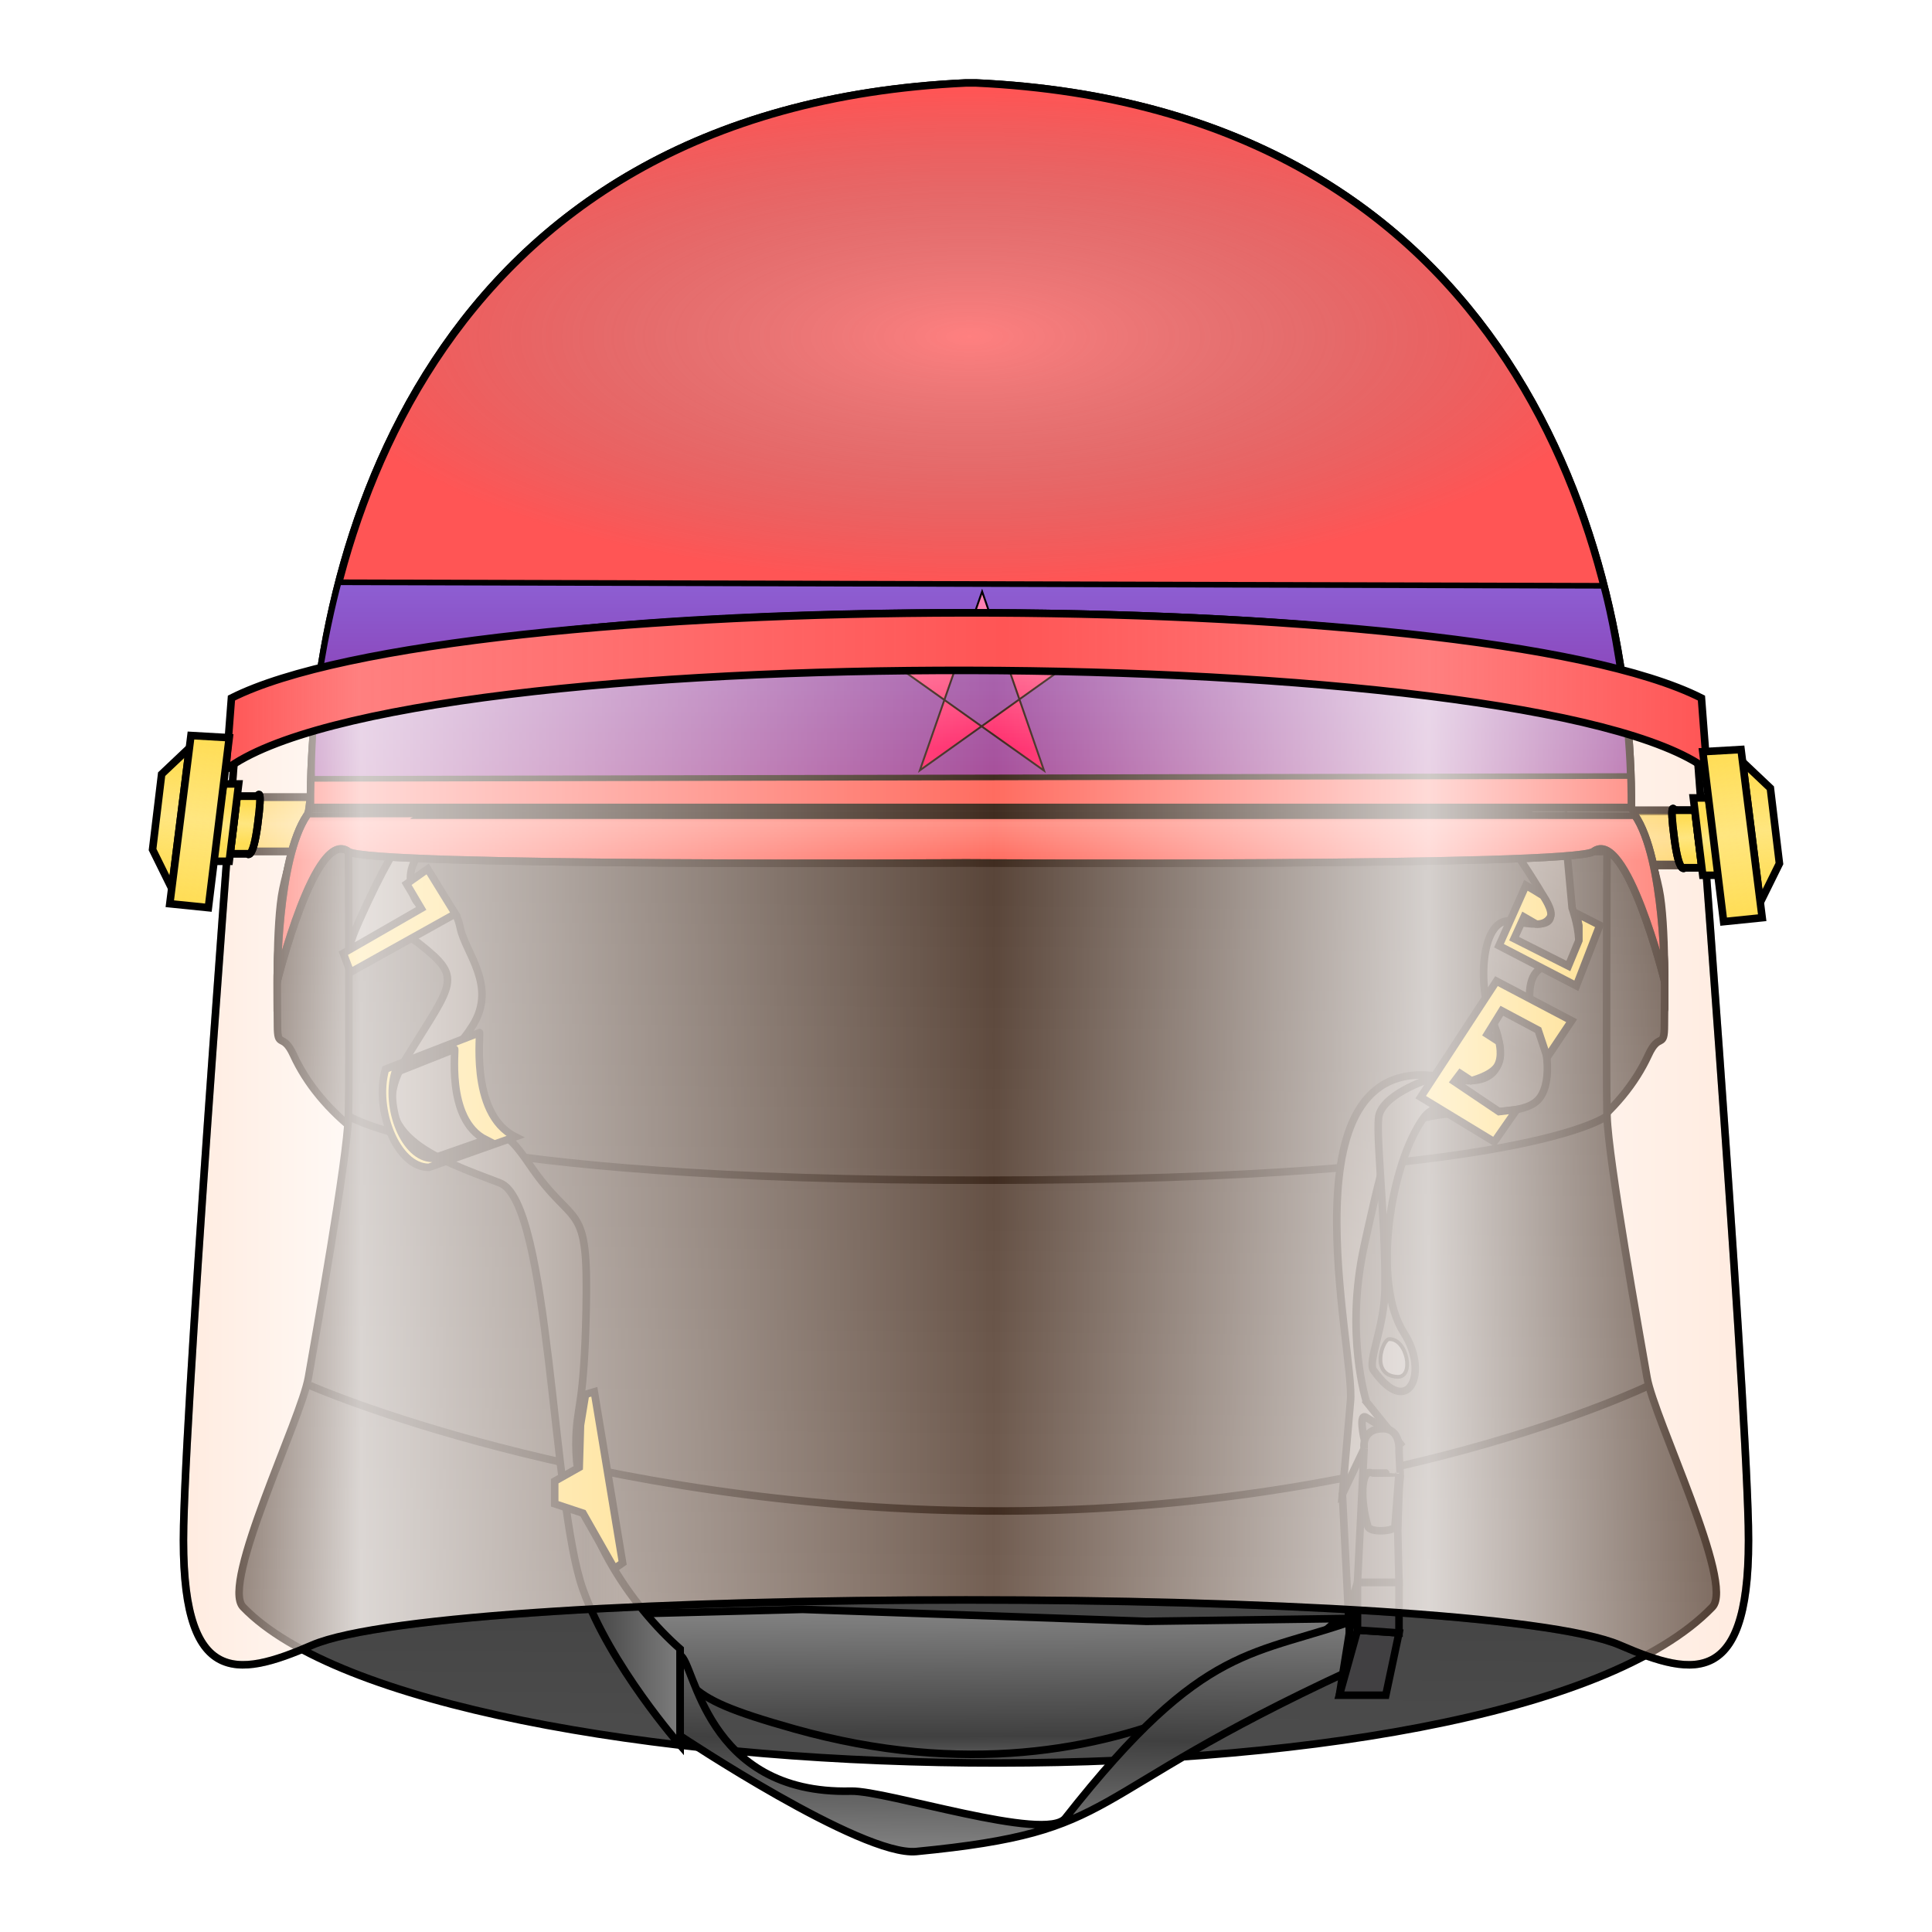 <svg xmlns="http://www.w3.org/2000/svg" xmlns:xlink="http://www.w3.org/1999/xlink" viewBox="0 0 256 256">
    <defs>
        <linearGradient id="innoGrad20">
            <stop offset="0" stop-color="#ffd42a" stop-opacity=".502"/>
            <stop offset=".5" stop-color="#ffd42a" stop-opacity="0"/>
            <stop offset="1" stop-color="#ffd42a" stop-opacity=".502"/>
        </linearGradient>
        <linearGradient id="innoGrad13">
            <stop offset="0"/>
            <stop offset="1" stop-color="#4d4d4d"/>
        </linearGradient>
        <linearGradient id="innoGrad12">
            <stop offset="0" stop-color="#808080"/>
            <stop offset=".657" stop-color="#404040"/>
            <stop offset="1" stop-color="#808080"/>
        </linearGradient>
        <linearGradient id="innoGrad11">
            <stop offset="0" stop-color="#808080"/>
            <stop offset=".497" stop-color="#404040"/>
            <stop offset="1" stop-color="#808080"/>
        </linearGradient>
        <linearGradient id="innoGrad10">
            <stop offset="0" stop-color="#808080"/>
            <stop offset=".702" stop-color="#404040"/>
            <stop offset="1" stop-color="#808080"/>
        </linearGradient>
        <linearGradient id="innoGrad9">
            <stop offset="0" stop-color="#808080"/>
            <stop offset=".457" stop-color="#404040"/>
            <stop offset="1" stop-color="#808080"/>
        </linearGradient>
        <linearGradient id="innoGrad8">
            <stop offset="0" stop-color="#333" stop-opacity="0"/>
            <stop offset="1" stop-color="#ff2a2a" stop-opacity=".502"/>
        </linearGradient>
        <linearGradient id="innoGrad7">
            <stop offset="0" stop-color="#ff2a2a" stop-opacity=".502"/>
            <stop offset=".798" stop-color="#ff2a2a" stop-opacity="0"/>
            <stop offset="1" stop-color="#333" stop-opacity=".503"/>
        </linearGradient>
        <linearGradient id="innoGrad6">
            <stop offset="0" stop-color="#8d5fd3"/>
            <stop offset="1" stop-color="#892ca0"/>
        </linearGradient>
        <linearGradient id="innoGrad4">
            <stop offset="0" stop-color="#fff" stop-opacity="0"/>
            <stop offset=".115" stop-color="#fff" stop-opacity=".75"/>
            <stop offset=".518" stop-color="#fff" stop-opacity="0"/>
            <stop offset=".794" stop-color="#fff" stop-opacity=".75"/>
            <stop offset="1" stop-color="#fff" stop-opacity="0"/>
        </linearGradient>
        <linearGradient id="innoGrad3">
            <stop offset="0" stop-color="#ff2a2a" stop-opacity=".502"/>
            <stop offset=".092" stop-color="#ff2a2a" stop-opacity="0"/>
            <stop offset=".525" stop-color="#ff2a2a" stop-opacity=".502"/>
            <stop offset=".811" stop-color="#ff2a2a" stop-opacity="0"/>
            <stop offset="1" stop-color="#ff2a2a" stop-opacity=".502"/>
        </linearGradient>
        <linearGradient id="linearGradient965" x1="227.911" x2="230.399" y1="99.611" y2="121.577" gradientUnits="userSpaceOnUse" xlink:href="#innoGrad20"/>
        <linearGradient id="linearGradient1005" x1="225.526" x2="225.673" y1="108.605" y2="113.726" gradientUnits="userSpaceOnUse" xlink:href="#innoGrad20"/>
        <linearGradient id="linearGradient1056" x1="223.28" x2="223.016" y1="113.671" y2="108.383" gradientUnits="userSpaceOnUse" xlink:href="#innoGrad20"/>
        <linearGradient id="linearGradient1094" x1="232.808" x2="234.196" y1="102.594" y2="117.509" gradientUnits="userSpaceOnUse" xlink:href="#innoGrad20"/>
        <linearGradient id="linearGradient1056-4" x1="223.28" x2="223.016" y1="113.671" y2="108.383" gradientTransform="matrix(-1 0 0 1 256 -1.854)" gradientUnits="userSpaceOnUse" xlink:href="#innoGrad20"/>
        <linearGradient id="linearGradient1185" x1="232.808" x2="234.196" y1="102.594" y2="117.509" gradientUnits="userSpaceOnUse" xlink:href="#innoGrad20"/>
        <linearGradient id="linearGradient1187" x1="225.526" x2="225.673" y1="108.605" y2="113.726" gradientUnits="userSpaceOnUse" xlink:href="#innoGrad20"/>
        <linearGradient id="linearGradient1189" x1="227.911" x2="230.399" y1="99.611" y2="121.577" gradientUnits="userSpaceOnUse" xlink:href="#innoGrad20"/>
        <linearGradient id="linearGradient1233" x1="29.359" x2="226.757" y1="91.869" y2="91.869" gradientUnits="userSpaceOnUse" xlink:href="#innoGrad3"/>
        <linearGradient id="linearGradient1283" x1="23.809" x2="232.189" y1="150.9" y2="150.9" gradientUnits="userSpaceOnUse" xlink:href="#innoGrad4"/>
        <linearGradient id="linearGradient5" x1="124.756" x2="125.306" y1="964.184" y2="873.143" gradientTransform="matrix(.186 0 0 .186 106.756 -80.14)" gradientUnits="userSpaceOnUse" xlink:href="#innoGrad5"/>
        <linearGradient id="innoGrad5">
            <stop offset="0" stop-color="#f06"/>
            <stop offset="1" stop-color="#ff80b2"/>
        </linearGradient>
        <linearGradient id="linearGradient1350" x1="130.326" x2="130.326" y1="77.025" y2="104.957" gradientUnits="userSpaceOnUse" xlink:href="#innoGrad6"/>
        <linearGradient id="linearGradient1396" x1="131.137" x2="131.137" y1="114.126" y2="107.731" gradientUnits="userSpaceOnUse" xlink:href="#innoGrad7"/>
        <radialGradient id="radialGradient1436" cx="128.461" cy="34.25" r="88.015" fx="128.461" fy="34.25" gradientTransform="matrix(1 0 0 .37 0 31.928)" gradientUnits="userSpaceOnUse" xlink:href="#innoGrad8"/>
        <linearGradient id="linearGradient1444" x1="128.36" x2="128.669" y1="244.849" y2="213.401" gradientUnits="userSpaceOnUse" xlink:href="#innoGrad9"/>
        <linearGradient id="linearGradient1478" x1="45.935" x2="90.625" y1="169.912" y2="169.912" gradientUnits="userSpaceOnUse" xlink:href="#innoGrad10"/>
        <linearGradient id="linearGradient1494" x1="167.694" x2="200.462" y1="163.545" y2="163.545" gradientUnits="userSpaceOnUse" xlink:href="#innoGrad11"/>
        <linearGradient id="linearGradient1510" x1="176.822" x2="209.906" y1="194.958" y2="108.283" gradientUnits="userSpaceOnUse" xlink:href="#innoGrad12"/>
        <linearGradient id="linearGradient1558" x1="130.388" x2="129.307" y1="74.829" y2="166.658" gradientUnits="userSpaceOnUse" xlink:href="#innoGrad13"/>
        <linearGradient id="linearGradient1588" x1="-147.456" x2="-147.456" y1="114.69" y2="107.503" gradientTransform="matrix(-1 0 0 1 72.422 0)" gradientUnits="userSpaceOnUse" xlink:href="#innoGrad20"/>
        <linearGradient id="linearGradient1618" x1="37.211" x2="37.211" y1="112.813" y2="105.625" gradientUnits="userSpaceOnUse" xlink:href="#innoGrad20"/>
        <linearGradient id="linearGradient1634" x1="127.915" x2="128.021" y1="213.907" y2="236.957" gradientUnits="userSpaceOnUse" xlink:href="#innoGrad10"/>
        <linearGradient id="linearGradient964" x1="130.513" x2="128.595" y1="27.483" y2="234.198" gradientUnits="userSpaceOnUse" xlink:href="#innoGrad13"/>
    </defs>
    <g stroke="#000" stroke-miterlimit="10">
        <path fill="#ffe680" d="M34.451 105.625h6.695l-.953 7.188h-6.917z"/>
        <path fill="url(#linearGradient1618)" d="M40.193 112.813h-6.917l1.175-7.188h6.695z"/>
        <path fill="#ffe680" d="M222.638 107.503h-6.695l.953 7.188h6.917z"/>
        <path fill="url(#linearGradient1588)" d="M215.943 107.503l.953 7.188h6.917l-1.175-7.188z" transform="translate(-.763 -.15)"/>
    </g>
    <g>
        <path fill="url(#linearGradient1558)" stroke="#000" stroke-miterlimit="10" d="M129.307 166.658c57.35 0 82.25-11.938 89.118-26.877 1.427-3.104 2.117-.669 2.117-3.95 0-2.613.252-13.363-.709-18-1.183-5.714-3.666-10.834-3.666-10.834.166-33.162-15.167-92.662-86.86-96.001H128c-71.693 3.339-87.026 62.839-86.86 96.001 0 0-2.483 5.12-3.666 10.834-.961 4.637-.709 15.387-.709 18 0 3.281.69.847 2.117 3.95C45.75 154.72 70.65 166.658 128 166.658z"/>
        <path fill="url(#linearGradient964)" stroke="#000" stroke-miterlimit="10" d="M212.941 112.835s-.156 29.234 0 35.028c.156 5.794 4.352 29.171 5.3 34.659.948 5.488 11.638 27.313 8.663 30.409-28.023 29.164-169.8 25.914-194.7 0-2.975-3.096 7.714-24.921 8.663-30.409.949-5.488 5.144-28.865 5.3-34.659.156-5.794 0-35.028 0-35.028z"/>
        <path fill="none" stroke="#000" stroke-miterlimit="10" d="M46.167 147.863s12.537 8.572 84.424 8.522c71.887-.05 82.35-8.522 82.35-8.522M41.074 183.586s36.803 16.196 89.517 16.622c52.714.426 87.898-16.622 87.898-16.622"/>
        <g stroke="#000" stroke-miterlimit="10">
            <path fill="url(#linearGradient1510)" d="M181.063 185.75l4.479 5.563-7.666 6.688 1.062-12.251c.777-6.292-9.885-47.995 13.063-42.875 7.563 1.688 7.625-3.5 5.688-7.75-1.937-4.25-1.513-13.826 2.688-13.063 5.5 1 6.313.188 3.5-4.375-3.421-5.549-5.125-7.5-5.125-7.5l8.438-2.063 1.125 12.188s3.063 8.375-2.125 7.688c-5.188-.687-3.375 7.5-2.375 8.5s2.063 6.563.188 9c-3.167 4.116-17.625-1.125-20.125 6.844-1.148 3.66-2.682 10.758-3.125 12.781-2.57 11.719.31 20.625.31 20.625z"/>
            <path fill="url(#linearGradient1494)" d="M189.947 142.777s-6.318 1.897-7.197 4.91c-.565 1.938.869 13.737.768 23-.058 5.144-2.341 9.722-1.521 10.875 4.666 6.571 7.369.244 4.066-4.875-4.376-6.783-1.799-22.464 2.539-28.521 2.62-3.659 6.91 1.155 7.773-.542z"/>
            <path fill="#414042" d="M180.81 190.924s-.935-4.001.315-3.049l2.393 1.459z"/>
            <path fill="url(#linearGradient1634)" d="M84.25 213.835l22.083-.583 45.583 1.583 25.559-.358c-.525.142-27.061 27.298-72.225 14.608-16.772-4.712-12.473-5.551-21-15.25z"/>
            <path fill="url(#linearGradient1478)" d="M60 110.167c3.263.639-7.327.54-5.375 7.958 1.25 4.75 5.081-1.275 6.375 4.875.687 3.263 4.875 7.625 1.667 12.834-3.044 4.942-3.584.957.583 10.791s.917-1.179 6.917 7.682 7.834 4.23 7.5 19.36C77.39 186.215 76.5 186 76.333 190.332 75.88 202.128 83.875 213 90.125 218.5v12.75s-9.25-10.5-12.875-20.625c-4.14-11.56-4.333-51.325-11-53.875-8.5-3.25-18.625-6.5-12.375-16.625s7.5-10.5 1.625-15.125-12.625 7.125-6.875-5.25 8.125-12 8.5-12S60 110.167 60 110.167z"/>
            <path fill="#fd5" d="M51.084 141.664l12.411-4.815c.356-.778-1.512 10.633 4.786 13.783l-11.454 4.05c-4.306 0-7.274-7.772-5.743-13.018zm6.249 11.828l7.044-2.464c-5.483-2.743-3.856-12.678-4.167-12l-7.878 3.13c-1.332 4.568 1.251 11.334 5.001 11.334zM53.875 117.116l1.933 3.262-10.316 5.93.946 2.524 13.891-7.745-3.662-5.947zM76.75 194.428l.167-5.584.666-4.083 1.167-.343 3.75 22.676-1.083.751-4.167-7.334-3.75-1.25v-3z"/>
            <path fill="url(#linearGradient1444)" d="M90.125 219.335c1.956.845 3.206 18.487 22.625 18 4.707-.118 25.873 6.821 28.416 3.583 18.648-23.743 24.857-21.276 39.334-26.583l-1.75 7.083c-36.525 16.925-29.663 21.237-57.333 23.917-7.23.7-31.292-15.333-31.292-15.333z"/>
            <path fill="#414042" d="M185.375 216.372l-5.5-.375-2.4 8.628h6.15z"/>
            <path fill="#414042" d="M179.875 215.997l5.5.375v-6.708h-5.5z"/>
            <path fill="none" d="M179.875 209.664l-2.4 14.961z"/>
            <path fill="#414042" d="M180.751 191.96l-2.875 6.041.799 15.707 1.2-4.044h5.5l-.166-6.83s.103-3.633.166-5.001c.063-1.368.167-2.167.167-2.167l-.167-3.416s.278-2.938-2.125-2.938c-2.937.001-2.499 2.648-2.499 2.648z"/>
            <path fill="#414042" d="M181.709 195.166c.197.075 3.667-.014 3.666-.01l-.541 7.177c-.187.562-3.315.804-3.583-.083-1.037-3.438-.901-7.602.458-7.084z"/>
            <path fill="none" d="M179.875 209.664l.876-17.704-.876 17.704"/>
            <path fill="#fd5" d="M203.25 117.938l-1.063-.625-3.563 8 10.25 5.313 3.106-8.021-3.114-1.59.343 1.611v2L207.813 128l-7.188-3.625 1.313-2.875 1.623.941s1.253.147 1.863-.923c.46-.807-.962-2.837-.962-2.837zM198.291 130.006l-10.041 15.369 9.749 5.925 2.98-4.284-2.354.278-5.927-3.989.798-1.058 1.447.947s2.6-.642 3.422-1.887c.822-1.245.26-3.264.26-3.264l-1.551-.996 1.926-3.11 4.813 2.563 1.199 3.597 3.238-4.847z"/>
            <path fill="#808285" stroke-width=".5" d="M184.063 177.438c2.39-.093 3.375 5.088 1.125 5-3.684-.144-1.986-4.967-1.125-5z"/>
        </g>
        <path fill="#ff8080" d="M216.166 106.99c.166-33.162-15.167-92.662-86.86-96.001h-1.307c-71.693 3.339-87.026 62.839-86.86 96.001z"/>
        <path fill="url(#radialGradient1436)" stroke="#000" stroke-miterlimit="10" d="M216.166 106.99c.166-33.162-15.167-92.662-86.86-96.001h-1.307c-71.693 3.339-87.026 62.839-86.86 96.001z"/>
        <path fill="#ff8080" stroke="#000" stroke-miterlimit="10" d="M46.167 112.835c-4.353-3.265-9.432 17.167-9.432 17.167s-.036-16.167 3.948-22c.018-.027 87.316 0 87.316 0s88.605-.027 88.625 0c3.982 5.833 3.947 22 3.947 22s-5.078-20.431-9.432-17.167c-2.668 2-83.14 1.5-83.14 1.5s-79.166.5-81.832-1.5z"/>
        <path fill="url(#linearGradient1396)" stroke="#000" stroke-miterlimit="10" d="M46.167 112.835c-4.353-3.265-9.432 17.167-9.432 17.167s-.036-16.167 3.948-22c.018-.027 87.316 0 87.316 0s88.605-.027 88.625 0c3.982 5.833 3.947 22 3.947 22s-5.078-20.431-9.432-17.167c-2.668 2-83.14 1.5-83.14 1.5s-79.166.5-81.832-1.5z"/>
        <path fill="url(#linearGradient1350)" stroke="#000" stroke-miterlimit="10" stroke-width=".75" d="M212.417 77.62l-167.543-.466s-1.651 5.96-2.644 13.023c-.993 7.063-.881 13.023-.881 13.023l174.594-.371s-.026-4.754-1.092-12.604c-1.066-7.851-2.434-12.604-2.434-12.604z"/>
        <path fill="url(#linearGradient5)" fill-rule="evenodd" stroke="#000" stroke-width=".25" d="M130.137 78.38l-8.252 23.695 20.583-14.684-24.943-.048 20.819 14.773z"/>
    </g>
    <g>
        <path fill="#ffb380" stroke="#000" stroke-miterlimit="10" d="M41.333 217.997c-10 4.333-17.5 5.666-17-15.834s7.333-109.667 7.333-109.667 11.721-5.747 45.5-9.166c28-2.833 73.667-2.833 101.667 0 33.778 3.418 45.5 9.166 45.5 9.166s6.832 88.167 7.332 109.667-7 20.167-17 15.834c-18.453-7.996-154.878-7.996-173.332 0z" opacity=".25"/>
        <path fill="url(#linearGradient1283)" stroke="#000" stroke-miterlimit="10" d="M41.333 217.997c-10 4.333-17.5 5.666-17-15.834s7.333-109.667 7.333-109.667 11.721-5.747 45.5-9.166c28-2.833 73.667-2.833 101.667 0 33.778 3.418 45.5 9.166 45.5 9.166s6.832 88.167 7.332 109.667-7 20.167-17 15.834c-18.453-7.996-154.878-7.996-173.332 0z"/>
        <path fill="#ff8080" d="M226.174 101.966l-.725-9.469c-30.128-15.237-165.357-14.87-194.783 0l-.724 9.469c23.702-17.886 173.477-17.141 196.232 0z"/>
        <path fill="url(#linearGradient1233)" stroke="#000" stroke-miterlimit="10" d="M226.174 101.966l-.725-9.469c-30.128-15.237-165.357-14.87-194.783 0l-.724 9.469c23.702-17.886 173.477-17.141 196.232 0z"/>
    </g>
    <g>
        <path fill="#ffe680" d="M230.902 100.952l2.342 18.621 2.54-5.15-1.201-9.986z"/>
        <path fill="url(#linearGradient1094)" stroke="#000" stroke-miterlimit="10" d="M233.244 119.573l2.54-5.15-1.201-9.986-3.681-3.485z"/>
        <path fill="#ffe680" stroke="#000" stroke-miterlimit="10" d="M223.25 114.979s-.75 1-1.386-3.813c-.716-5.425.011-3.813.011-3.813h2.697l.93 7.625h-2.252z"/>
        <path fill="url(#linearGradient1056)" stroke="#000" stroke-miterlimit="10" d="M223.25 114.979s-.75 1-1.386-3.813c-.716-5.425.011-3.813.011-3.813h2.697l.93 7.625h-2.252z"/>
        <path fill="#ffe680" d="M225.625 115.979H228l-1.623-10.25h-2.002z"/>
        <path fill="url(#linearGradient1005)" stroke="#000" stroke-miterlimit="10" d="M228 115.979l-1.623-10.25h-2.002l1.25 10.25z"/>
        <path fill="#ffe680" d="M228.39 122.125l-2.059-16.766-.706-5.755 5.072-.291 2.803 22.291z"/>
        <path fill="url(#linearGradient965)" stroke="#000" stroke-miterlimit="10" d="M228.39 122.125l-2.059-16.766-.706-5.755 5.072-.291 2.803 22.291z"/>
        <path fill="#ffe680" d="M21.417 102.583l3.681-3.485-2.342 18.621-2.54-5.15z"/>
        <path fill="url(#linearGradient1185)" stroke="#000" stroke-miterlimit="10" d="M234.583 104.437l-3.681-3.485 2.342 18.621 2.54-5.15z" transform="matrix(-1 0 0 1 256 -1.854)"/>
        <path fill="#ffe680" stroke="#000" stroke-miterlimit="10" d="M32.75 113.125s.75 1 1.386-3.813c.716-5.425-.011-3.813-.011-3.813h-2.697l-.93 7.625h2.252z"/>
        <path fill="url(#linearGradient1056-4)" stroke="#000" stroke-miterlimit="10" d="M32.75 113.125s.75 1 1.386-3.813c.716-5.425-.011-3.813-.011-3.813h-2.697l-.93 7.625h2.252z"/>
        <path fill="#ffe680" d="M31.625 103.875l-1.25 10.25H28l1.623-10.25z"/>
        <path fill="url(#linearGradient1187)" stroke="#000" stroke-miterlimit="10" d="M224.375 105.729l1.25 10.25H228l-1.623-10.25z" transform="matrix(-1 0 0 1 256 -1.854)"/>
        <path fill="#ffe680" d="M29.669 103.505l.706-5.755-5.072-.291L22.5 119.75l5.11.521z"/>
        <path fill="url(#linearGradient1189)" stroke="#000" stroke-miterlimit="10" d="M228.39 122.125l-2.059-16.766-.706-5.755 5.072-.291 2.803 22.291z" transform="matrix(-1 0 0 1 256 -1.854)"/>
    </g>
</svg>
